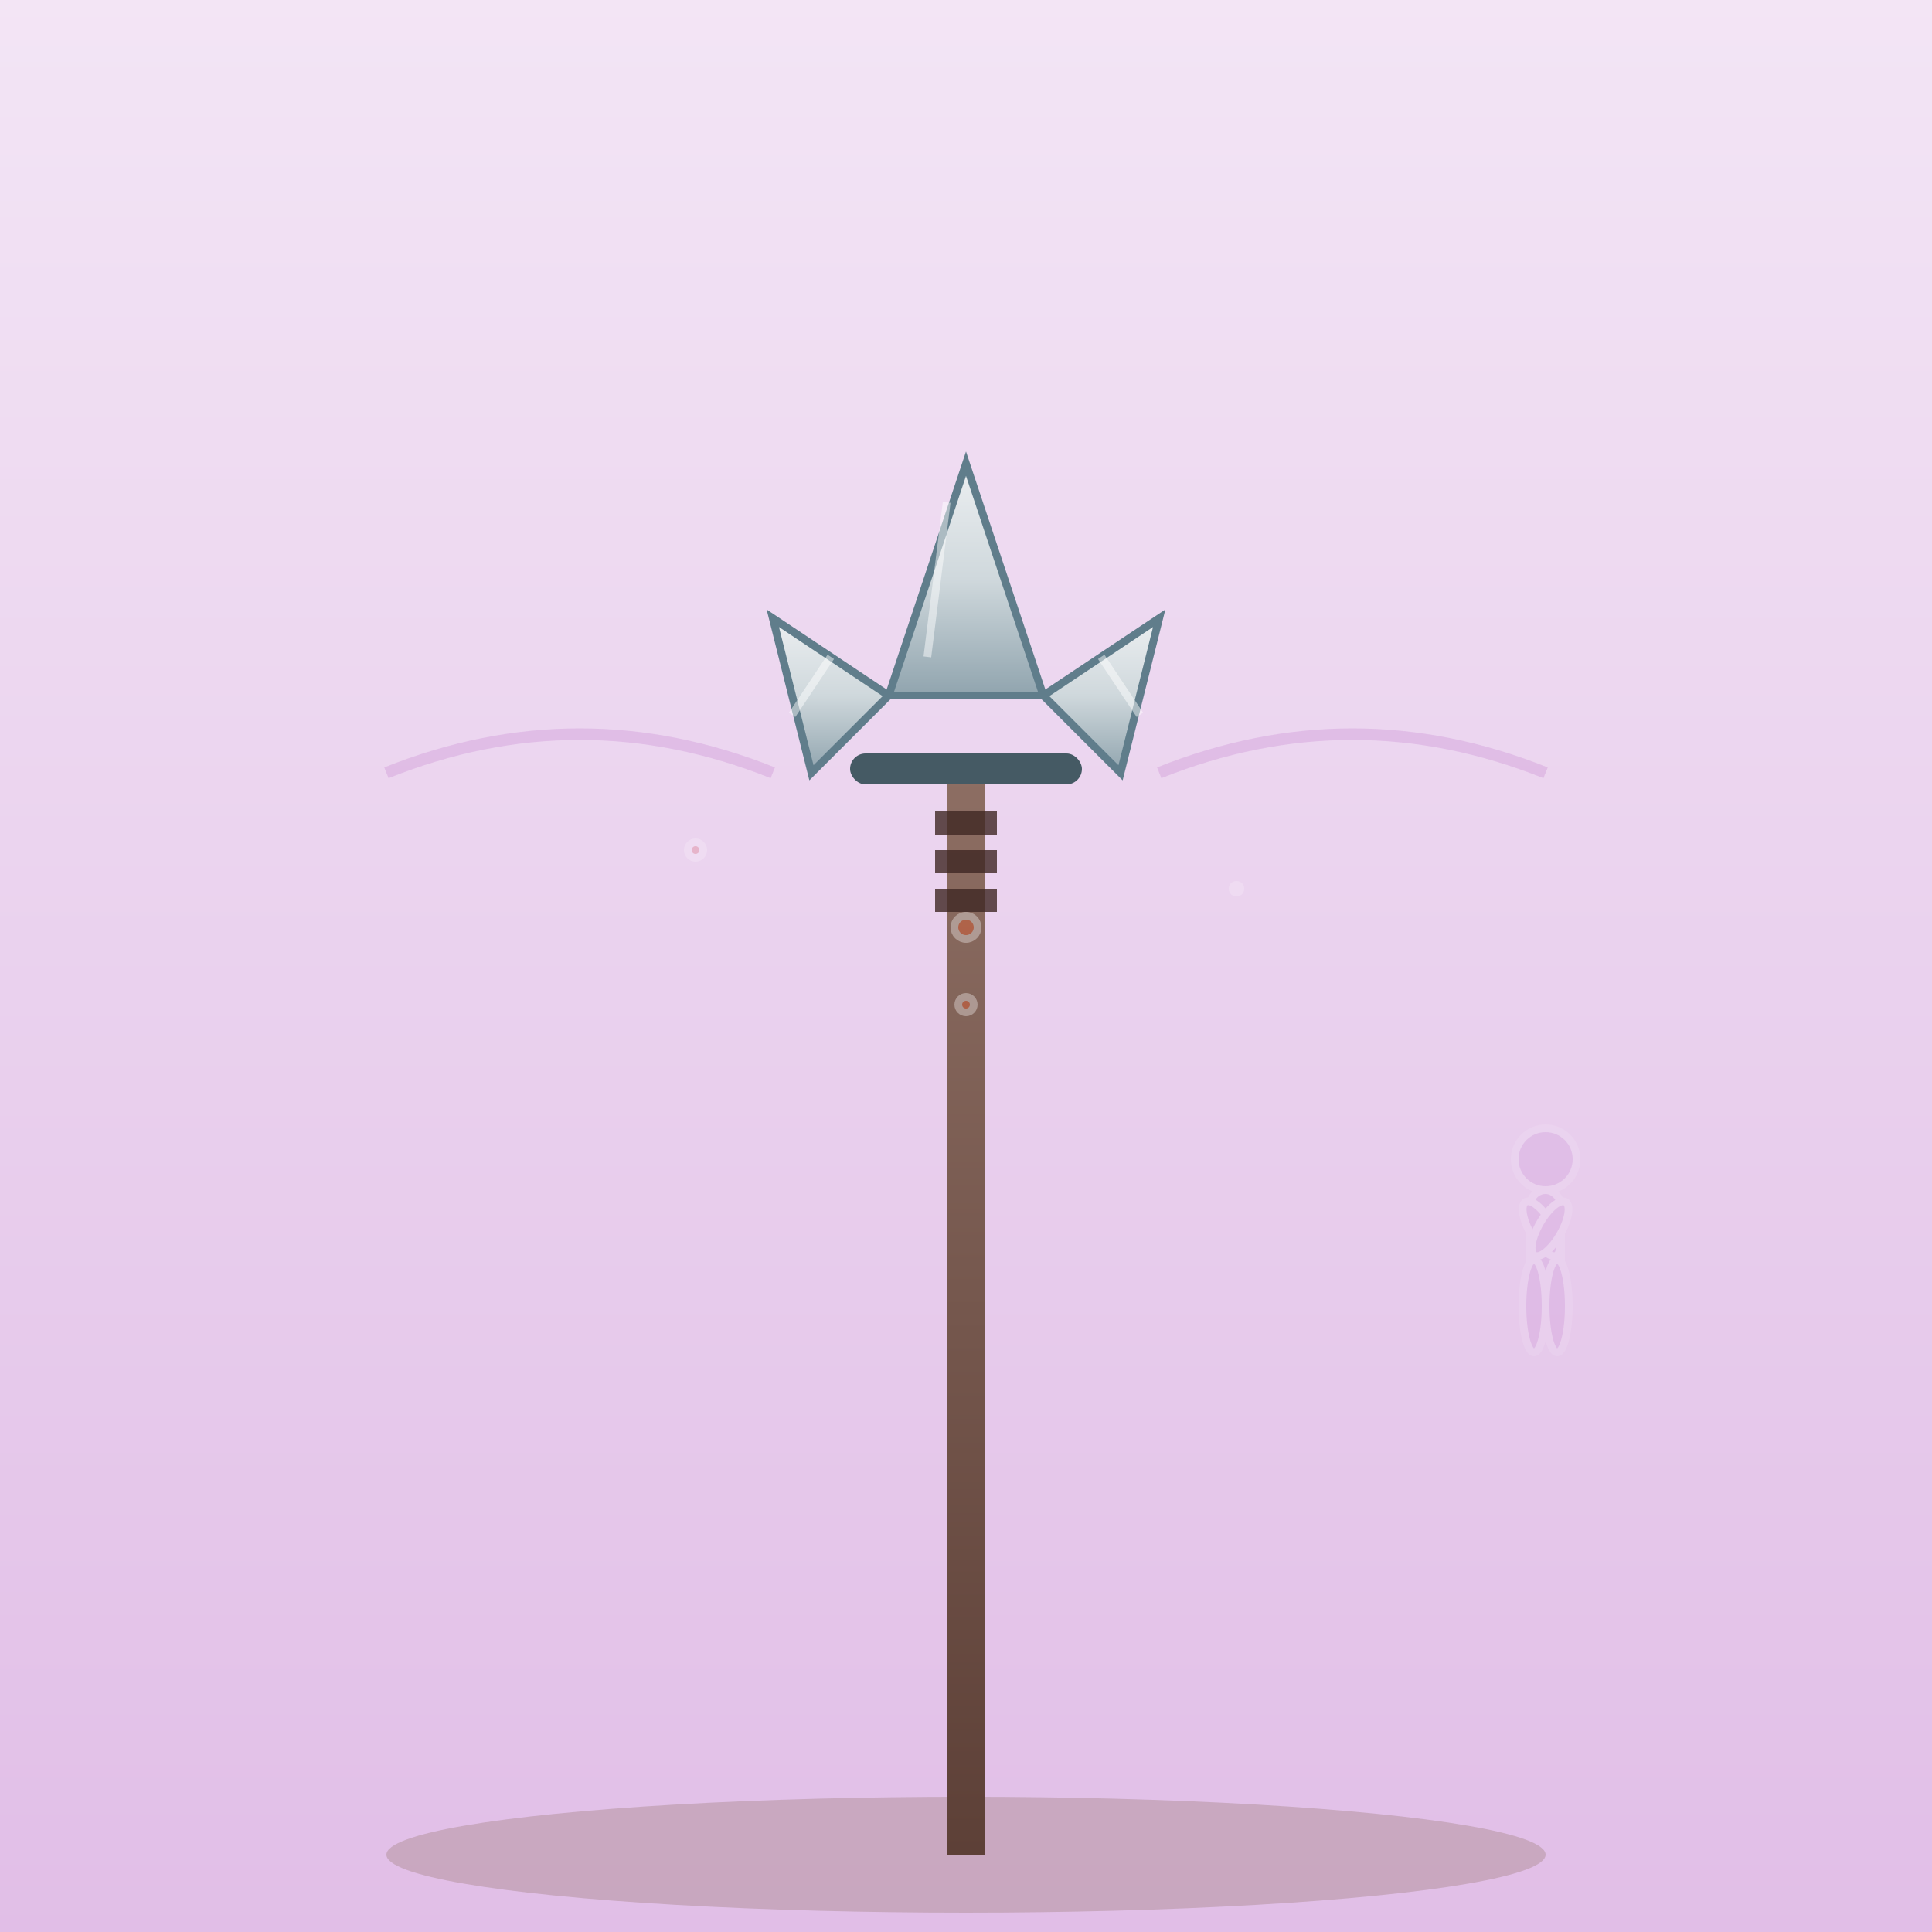 <svg xmlns="http://www.w3.org/2000/svg" width="500" height="500" viewBox="0 0 500 500">
  <rect x="0" y="0" width="500" height="500" fill="#808080" stroke="none"/>
  <defs>
    <linearGradient id="bgGrad110" x1="0%" y1="0%" x2="0%" y2="100%">
      <stop offset="0%" style="stop-color:#f3e5f5;stop-opacity:1" />
      <stop offset="100%" style="stop-color:#e1bee7;stop-opacity:1" />
    </linearGradient>
    <linearGradient id="bladeGrad110" x1="0%" y1="0%" x2="0%" y2="100%">
      <stop offset="0%" style="stop-color:#eceff1;stop-opacity:1" />
      <stop offset="50%" style="stop-color:#cfd8dc;stop-opacity:1" />
      <stop offset="100%" style="stop-color:#90a4ae;stop-opacity:1" />
    </linearGradient>
    <linearGradient id="shaftGrad110" x1="0%" y1="0%" x2="0%" y2="100%">
      <stop offset="0%" style="stop-color:#8d6e63;stop-opacity:1" />
      <stop offset="100%" style="stop-color:#5d4037;stop-opacity:1" />
    </linearGradient>
  </defs>
  
  <!-- Background -->
  <rect width="500" height="500" fill="url(#bgGrad110)"/>
  
  <!-- Ground -->
  <ellipse cx="250" cy="480" rx="150" ry="15" fill="#8d6e63" opacity="0.3"/>
  
  <!-- Halberd shaft -->
  <rect x="245" y="200" width="10" height="280" fill="url(#shaftGrad110)"/>
  
  <!-- Main radical shape 矛 (halberd) -->
  <!-- Blade assembly -->
  
  <!-- Central spear point -->
  <path d="M250 120 L230 180 L270 180 Z" 
    fill="url(#bladeGrad110)" stroke="#607d8b" stroke-width="2"/>
  
  <!-- Left blade -->
  <path d="M230 180 L200 160 L210 200 Z" 
    fill="url(#bladeGrad110)" stroke="#607d8b" stroke-width="2"/>
  
  <!-- Right blade -->
  <path d="M270 180 L300 160 L290 200 Z" 
    fill="url(#bladeGrad110)" stroke="#607d8b" stroke-width="2"/>
  
  <!-- Cross guard -->
  <rect x="220" y="195" width="60" height="8" rx="4" fill="#455a64"/>
  
  <!-- Shaft binding -->
  <g fill="#3e2723" opacity="0.8">
  <rect x="242" y="210" width="16" height="6"/>
  <rect x="242" y="220" width="16" height="6"/>
  <rect x="242" y="230" width="16" height="6"/>
  
  <!-- Blade shine effects -->
  <g stroke="#ffffff" stroke-width="2" opacity="0.6">
  <line x1="245" y1="130" x2="240" y2="170"/>
  <line x1="215" y1="170" x2="205" y2="185"/>
  <line x1="285" y1="170" x2="295" y2="185"/>
  
    <!-- Weapon decorations -->
    <g fill="#ff5722" opacity="0.7">
    <circle cx="250" cy="240" r="3"/>
    <circle cx="250" cy="260" r="2"/>
    </g>
  
    <!-- Motion blur showing combat -->
    <g stroke="#9c27b0" stroke-width="3" opacity="0.3" fill="none">
    <path d="M100 200 Q150 180 200 200"/>
    <path d="M300 200 Q350 180 400 200"/>
    </g>
  
    <!-- Warrior silhouette in background -->
    <g transform="translate(400,300)" fill="#9c27b0" opacity="0.2">
    <!-- Head -->
    <circle cx="0" cy="0" r="8"/>
    <!-- Body -->
    <rect x="-4" y="8" width="8" height="25" rx="4"/>
    <!-- Arms -->
    <ellipse cx="-10" cy="15" rx="3" ry="8" transform="rotate(-30)"/>
    <ellipse cx="10" cy="15" rx="3" ry="8" transform="rotate(30)"/>
    <!-- Legs -->
    <ellipse cx="-3" cy="38" rx="3" ry="12"/>
    <ellipse cx="3" cy="38" rx="3" ry="12"/>
    </g>
  
    <!-- Blood drops (stylized) -->
    <g fill="#d32f2f" opacity="0.4">
    <circle cx="180" cy="220" r="2"/>
    <circle cx="320" cy="230" r="1"/>
    </g>
  
    <!-- Kanji character 矛 -->
    
    </g>
  </g>
</svg> 